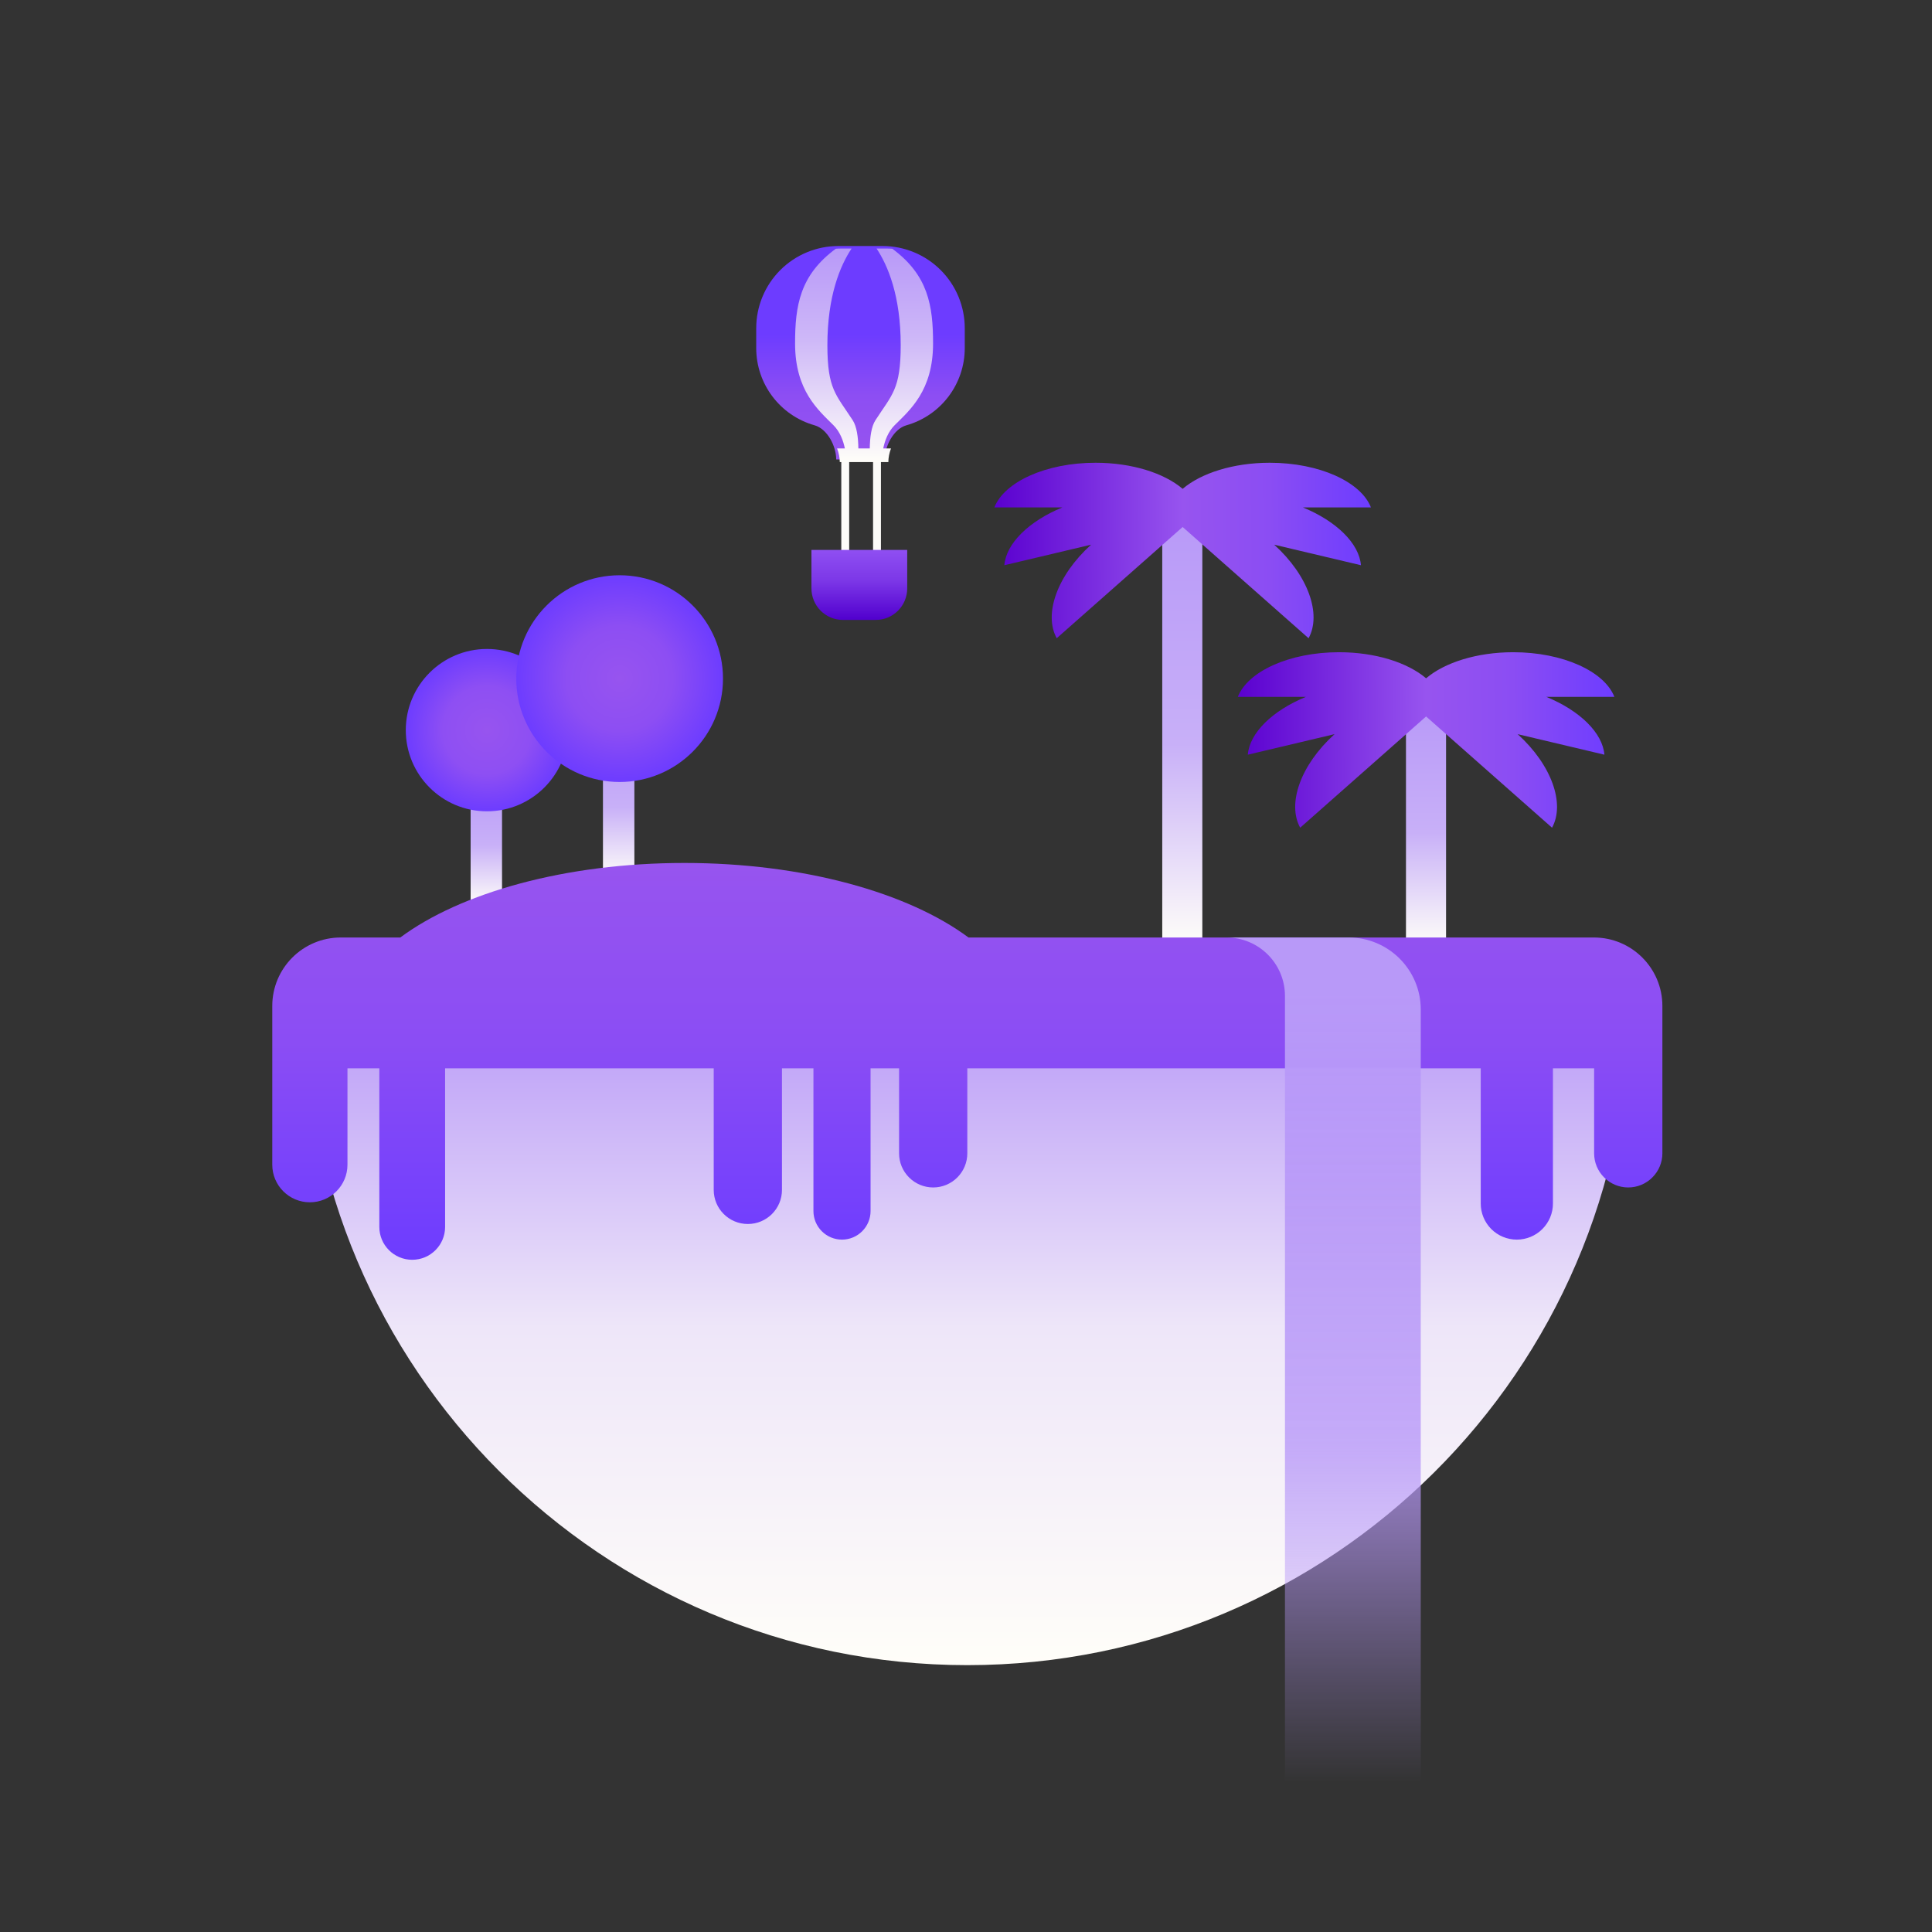 <?xml version="1.0" encoding="UTF-8" standalone="no"?>
<!DOCTYPE svg PUBLIC "-//W3C//DTD SVG 1.1//EN" "http://www.w3.org/Graphics/SVG/1.1/DTD/svg11.dtd">
<svg width="100%" height="100%" viewBox="0 0 512 512" version="1.1" xmlns="http://www.w3.org/2000/svg" xmlns:xlink="http://www.w3.org/1999/xlink" xml:space="preserve" xmlns:serif="http://www.serif.com/" style="fill-rule:evenodd;clip-rule:evenodd;stroke-linejoin:round;stroke-miterlimit:2;">
    <rect x="0" y="0" width="512" height="512" fill="#333333" stroke="none"/>
    <g transform="matrix(-2.223,0,0,1.011,1337.21,-1111.39)">
        <rect x="541.685" y="1302.79" width="3.744" height="33.815" style="fill:url(#_Linear1);"/>
    </g>
    <g transform="matrix(-3.564,0,0,3.564,1327.42,-4501.72)">
        <circle cx="336.243" cy="1317.4" r="6.036" style="fill:url(#_Radial2);"/>
    </g>
    <g transform="matrix(-2.837,0,0,3.374,1855.39,-4258.88)">
        <rect x="541.685" y="1302.79" width="3.744" height="33.815" style="fill:url(#_Linear3);"/>
    </g>
    <g transform="matrix(-2.837,0,0,1.889,1919.98,-2274.14)">
        <rect x="541.685" y="1302.79" width="3.744" height="33.815" style="fill:url(#_Linear4);"/>
    </g>
    <g transform="matrix(-2.223,0,0,1.209,1372.28,-1382.92)">
        <rect x="541.685" y="1302.79" width="3.744" height="33.815" style="fill:url(#_Linear5);"/>
    </g>
    <g transform="matrix(-0.558,0,0,0.865,527.301,-1007.93)">
        <rect x="541.685" y="1302.79" width="3.744" height="33.815" style="fill:rgb(253,252,249);"/>
    </g>
    <g transform="matrix(-0.558,0,0,0.865,535.718,-1007.93)">
        <rect x="541.685" y="1302.79" width="3.744" height="33.815" style="fill:rgb(253,252,249);"/>
    </g>
    <g transform="matrix(1.399,0,0,1.399,-1005.99,-1455.54)">
        <path d="M1027.75,1231.2C1027.32,1300.07 971.278,1355.84 902.314,1355.84C833.081,1355.84 776.872,1299.63 776.872,1230.39L1027.76,1230.39L1027.75,1231.2Z" style="fill:url(#_Linear6);"/>
    </g>
    <g transform="matrix(1.399,0,0,1.399,-1009.31,-1470.56)">
        <path d="M945.477,1143.75C948.964,1140.78 955.055,1138.81 961.981,1138.81C971.387,1138.81 979.254,1142.44 981.145,1147.27L968.259,1147.27C974.64,1149.89 978.922,1154.12 979.252,1158.22L962.82,1154.33C969.277,1160.17 971.83,1167.51 969.332,1172.05L945.477,1150.98L921.623,1172.05C919.125,1167.51 921.678,1160.17 928.135,1154.33L911.703,1158.22C912.033,1154.12 916.315,1149.89 922.696,1147.27L909.81,1147.27C911.701,1142.44 919.568,1138.81 928.974,1138.81C935.9,1138.81 941.991,1140.78 945.477,1143.75Z" style="fill:url(#_Linear7);"/>
    </g>
    <g transform="matrix(-4.538,0,0,4.538,1690.08,-5798.52)">
        <circle cx="336.243" cy="1317.4" r="6.036" style="fill:url(#_Radial8);"/>
    </g>
    <g transform="matrix(0.325,0,0,0.325,-737.687,-680.611)">
        <path d="M3056.49,2378.03L3056.49,2361.8C3056.49,2344.03 3049.43,2326.99 3036.86,2314.42C3024.29,2301.85 3007.24,2294.79 2989.47,2294.79L2953.45,2294.79C2935.68,2294.79 2918.63,2301.85 2906.06,2314.42C2893.5,2326.99 2886.44,2344.03 2886.44,2361.8L2886.44,2378.03C2886.44,2407.29 2905.86,2433 2934.01,2440.98C2934.02,2440.98 2934.02,2440.98 2934.02,2440.98C2944.46,2443.95 2951.67,2457.96 2951.67,2468.82C2951.67,2471.46 2951.67,2468.82 2951.67,2468.82L2991.25,2468.82C2991.25,2468.82 2991.25,2471.46 2991.25,2468.82C2991.25,2457.96 2998.46,2443.95 3008.91,2440.98C3008.91,2440.98 3008.91,2440.98 3008.91,2440.98C3037.06,2433 3056.49,2407.29 3056.49,2378.03Z" style="fill:url(#_Linear9);"/>
    </g>
    <g transform="matrix(1.399,0,0,1.399,-2063.26,-1470.56)">
        <path d="M1633.89,1138.66C1633.88,1137.85 1633.71,1136.95 1633.38,1136.1L1634.85,1136.1C1634.55,1134.61 1633.93,1132.94 1632.69,1131.7C1629.81,1128.82 1625.42,1125.15 1625.42,1116.21C1625.42,1109.05 1626.33,1103.28 1633.13,1098.27C1633.52,1098.24 1633.91,1098.23 1634.3,1098.23L1636.12,1098.23C1633.98,1101.46 1631.54,1107.19 1631.54,1116.55C1631.54,1124.9 1633.19,1125.9 1636.34,1130.76C1637.1,1131.94 1637.38,1133.92 1637.41,1136.1L1639.57,1136.1C1639.6,1133.92 1639.88,1131.94 1640.64,1130.76C1643.78,1125.9 1645.43,1124.9 1645.43,1116.55C1645.43,1107.19 1643,1101.46 1640.86,1098.23L1642.67,1098.23C1643.06,1098.23 1643.45,1098.24 1643.84,1098.27C1650.64,1103.28 1651.56,1109.05 1651.56,1116.21C1651.56,1125.15 1647.17,1128.82 1644.28,1131.7C1643.04,1132.94 1642.42,1134.61 1642.12,1136.1L1643.59,1136.1C1643.27,1136.96 1643.09,1137.86 1643.09,1138.68L1633.89,1138.68L1633.89,1138.66Z" style="fill:url(#_Linear10);"/>
    </g>
    <g transform="matrix(0.083,0,0,0.072,109.606,-23.794)">
        <path d="M1576.06,2354.51L1270.32,2354.51C1270.32,2354.51 1270.32,2427.83 1270.32,2496.25C1270.32,2527 1280.86,2556.49 1299.62,2578.23C1318.37,2599.97 1343.81,2612.19 1370.34,2612.19C1404.26,2612.19 1442.13,2612.19 1476.04,2612.19C1502.57,2612.19 1528.01,2599.97 1546.77,2578.23C1565.53,2556.49 1576.06,2527 1576.06,2496.25C1576.06,2427.83 1576.06,2354.51 1576.06,2354.51Z" style="fill:url(#_Linear11);"/>
    </g>
    <g transform="matrix(1.399,0,0,1.399,-1005.99,-1470.56)">
        <path d="M794.903,1228.74C806.328,1220.25 826.173,1214.62 848.722,1214.62C871.27,1214.62 891.115,1220.25 902.54,1228.74L1021.01,1228.74C1028.17,1228.74 1033.98,1234.55 1033.98,1241.71L1033.98,1269.63C1033.98,1271.34 1033.3,1272.98 1032.08,1274.19C1030.87,1275.41 1029.23,1276.09 1027.51,1276.09L1027.51,1276.09C1025.8,1276.09 1024.15,1275.41 1022.94,1274.19C1021.73,1272.98 1021.05,1271.34 1021.05,1269.63L1021.05,1253.52L1013.25,1253.52L1013.25,1279.13C1013.25,1280.95 1012.53,1282.68 1011.24,1283.97C1009.96,1285.25 1008.22,1285.97 1006.41,1285.97C1006.41,1285.97 1006.41,1285.97 1006.41,1285.97C1004.59,1285.97 1002.86,1285.25 1001.57,1283.97C1000.29,1282.68 999.571,1280.95 999.571,1279.13L999.571,1253.52L902.314,1253.52L902.314,1269.63C902.314,1271.34 901.634,1272.98 900.422,1274.19C899.21,1275.41 897.566,1276.09 895.852,1276.09L895.849,1276.09C894.135,1276.09 892.492,1275.41 891.28,1274.19C890.068,1272.98 889.387,1271.34 889.387,1269.63L889.387,1253.52L883.988,1253.52L883.988,1280.56C883.988,1281.99 883.418,1283.37 882.404,1284.38C881.389,1285.4 880.013,1285.97 878.578,1285.97C878.577,1285.97 878.577,1285.97 878.576,1285.97C877.142,1285.97 875.765,1285.4 874.751,1284.38C873.736,1283.37 873.166,1281.99 873.166,1280.56L873.166,1253.52L867.205,1253.52L867.205,1276.55C867.205,1280.12 864.312,1283.01 860.743,1283.01C860.742,1283.01 860.741,1283.01 860.739,1283.01C857.171,1283.01 854.277,1280.12 854.277,1276.55L854.277,1253.52L803.393,1253.52L803.393,1283.56C803.393,1287 800.604,1289.79 797.163,1289.79C797.163,1289.79 797.163,1289.79 797.163,1289.79C793.722,1289.79 790.933,1287 790.933,1283.56L790.933,1253.52L784.898,1253.52L784.898,1271.78C784.898,1275.71 781.71,1278.9 777.776,1278.9C777.776,1278.9 777.775,1278.9 777.775,1278.9C773.841,1278.9 770.653,1275.71 770.653,1271.78L770.653,1241.71C770.653,1234.55 776.459,1228.74 783.622,1228.74L794.903,1228.74Z" style="fill:url(#_Linear12);"/>
    </g>
    <g transform="matrix(-1.399,0,0,1.399,1476.61,-1472.87)">
        <path d="M786.343,1390.13L786.343,1244.04C786.343,1236.51 792.454,1230.39 799.993,1230.39C810.462,1230.39 823.133,1230.39 823.133,1230.39L823.131,1230.39C817.02,1230.39 812.067,1235.35 812.067,1241.46L812.067,1390.13L786.343,1390.13Z" style="fill:url(#_Linear13);"/>
    </g>
    <g transform="matrix(1.399,0,0,1.399,-944.79,-1420.35)">
        <path d="M945.477,1143.75C948.964,1140.78 955.055,1138.81 961.981,1138.81C971.387,1138.81 979.254,1142.44 981.145,1147.27L968.259,1147.27C974.64,1149.89 978.922,1154.12 979.252,1158.22L962.82,1154.33C969.277,1160.17 971.83,1167.51 969.332,1172.05L945.477,1150.98L921.623,1172.05C919.125,1167.51 921.678,1160.17 928.135,1154.33L911.703,1158.22C912.033,1154.12 916.315,1149.89 922.696,1147.27L909.81,1147.27C911.701,1142.44 919.568,1138.81 928.974,1138.81C935.9,1138.81 941.991,1140.78 945.477,1143.75Z" style="fill:url(#_Linear14);"/>
    </g>
    <defs>
        <linearGradient id="_Linear1" x1="0" y1="0" x2="1" y2="0" gradientUnits="userSpaceOnUse" gradientTransform="matrix(2.20758e-13,-33.815,-40.212,-1.85642e-13,543.557,1336.61)"><stop offset="0" style="stop-color:rgb(255,254,249);stop-opacity:1"/><stop offset="0.47" style="stop-color:rgb(200,176,248);stop-opacity:1"/><stop offset="1" style="stop-color:rgb(184,153,248);stop-opacity:1"/></linearGradient>
        <radialGradient id="_Radial2" cx="0" cy="0" r="1" gradientUnits="userSpaceOnUse" gradientTransform="matrix(-3.69615e-16,-6.036,-6.036,3.69615e-16,336.243,1317.4)"><stop offset="0" style="stop-color:rgb(151,84,239);stop-opacity:1"/><stop offset="0.54" style="stop-color:rgb(142,79,243);stop-opacity:1"/><stop offset="1" style="stop-color:rgb(109,60,255);stop-opacity:1"/></radialGradient>
        <linearGradient id="_Linear3" x1="0" y1="0" x2="1" y2="0" gradientUnits="userSpaceOnUse" gradientTransform="matrix(2.20758e-13,-33.815,-40.212,-1.85642e-13,543.557,1336.61)"><stop offset="0" style="stop-color:rgb(255,254,249);stop-opacity:1"/><stop offset="0.47" style="stop-color:rgb(200,176,248);stop-opacity:1"/><stop offset="1" style="stop-color:rgb(184,153,248);stop-opacity:1"/></linearGradient>
        <linearGradient id="_Linear4" x1="0" y1="0" x2="1" y2="0" gradientUnits="userSpaceOnUse" gradientTransform="matrix(2.20758e-13,-33.815,-40.212,-1.85642e-13,543.557,1336.61)"><stop offset="0" style="stop-color:rgb(255,254,249);stop-opacity:1"/><stop offset="0.47" style="stop-color:rgb(200,176,248);stop-opacity:1"/><stop offset="1" style="stop-color:rgb(184,153,248);stop-opacity:1"/></linearGradient>
        <linearGradient id="_Linear5" x1="0" y1="0" x2="1" y2="0" gradientUnits="userSpaceOnUse" gradientTransform="matrix(2.20758e-13,-33.815,-40.212,-1.85642e-13,543.557,1336.61)"><stop offset="0" style="stop-color:rgb(255,254,249);stop-opacity:1"/><stop offset="0.47" style="stop-color:rgb(200,176,248);stop-opacity:1"/><stop offset="1" style="stop-color:rgb(184,153,248);stop-opacity:1"/></linearGradient>
        <linearGradient id="_Linear6" x1="0" y1="0" x2="1" y2="0" gradientUnits="userSpaceOnUse" gradientTransform="matrix(0.501,-125.442,125.442,0.501,902.314,1355.84)"><stop offset="0" style="stop-color:rgb(255,254,249);stop-opacity:1"/><stop offset="0.51" style="stop-color:rgb(238,230,249);stop-opacity:1"/><stop offset="1" style="stop-color:rgb(184,153,248);stop-opacity:1"/></linearGradient>
        <linearGradient id="_Linear7" x1="0" y1="0" x2="1" y2="0" gradientUnits="userSpaceOnUse" gradientTransform="matrix(-71.335,0.719,-0.719,-71.335,981.145,1151.84)"><stop offset="0" style="stop-color:rgb(109,60,255);stop-opacity:1"/><stop offset="0.27" style="stop-color:rgb(139,77,243);stop-opacity:1"/><stop offset="0.5" style="stop-color:rgb(151,84,239);stop-opacity:1"/><stop offset="1" style="stop-color:rgb(90,0,207);stop-opacity:1"/></linearGradient>
        <radialGradient id="_Radial8" cx="0" cy="0" r="1" gradientUnits="userSpaceOnUse" gradientTransform="matrix(-3.69615e-16,-6.036,-6.036,3.69615e-16,336.243,1317.4)"><stop offset="0" style="stop-color:rgb(151,84,239);stop-opacity:1"/><stop offset="0.51" style="stop-color:rgb(141,78,243);stop-opacity:1"/><stop offset="1" style="stop-color:rgb(109,60,255);stop-opacity:1"/></radialGradient>
        <linearGradient id="_Linear9" x1="0" y1="0" x2="1" y2="0" gradientUnits="userSpaceOnUse" gradientTransform="matrix(6.22898e-15,-101.727,101.727,6.22898e-15,2971.46,2468.82)"><stop offset="0" style="stop-color:rgb(151,84,239);stop-opacity:1"/><stop offset="0.51" style="stop-color:rgb(141,78,243);stop-opacity:1"/><stop offset="1" style="stop-color:rgb(109,60,255);stop-opacity:1"/></linearGradient>
        <linearGradient id="_Linear10" x1="0" y1="0" x2="1" y2="0" gradientUnits="userSpaceOnUse" gradientTransform="matrix(-2.31068e-13,40.454,-40.454,-2.31068e-13,1638.49,1098.23)"><stop offset="0" style="stop-color:rgb(184,153,248);stop-opacity:1"/><stop offset="0.43" style="stop-color:rgb(206,184,248);stop-opacity:1"/><stop offset="1" style="stop-color:rgb(255,254,249);stop-opacity:1"/></linearGradient>
        <linearGradient id="_Linear11" x1="0" y1="0" x2="1" y2="0" gradientUnits="userSpaceOnUse" gradientTransform="matrix(-4.73342e-14,257.675,-222.303,-4.08364e-14,1423.19,2354.51)"><stop offset="0" style="stop-color:rgb(143,79,242);stop-opacity:1"/><stop offset="0.44" style="stop-color:rgb(124,55,231);stop-opacity:1"/><stop offset="1" style="stop-color:rgb(81,0,206);stop-opacity:1"/></linearGradient>
        <linearGradient id="_Linear12" x1="0" y1="0" x2="1" y2="0" gradientUnits="userSpaceOnUse" gradientTransform="matrix(8.1834e-12,-75.171,75.171,8.1834e-12,902.314,1289.79)"><stop offset="0" style="stop-color:rgb(109,60,255);stop-opacity:1"/><stop offset="0.55" style="stop-color:rgb(139,77,244);stop-opacity:1"/><stop offset="1" style="stop-color:rgb(151,84,239);stop-opacity:1"/></linearGradient>
        <linearGradient id="_Linear13" x1="0" y1="0" x2="1" y2="0" gradientUnits="userSpaceOnUse" gradientTransform="matrix(8.61718e-15,149,-140.729,9.12359e-15,799.919,1241.13)"><stop offset="0" style="stop-color:rgb(184,153,248);stop-opacity:1"/><stop offset="0.57" style="stop-color:rgb(184,153,248);stop-opacity:0.8"/><stop offset="0.79" style="stop-color:rgb(184,153,248);stop-opacity:0.39"/><stop offset="1" style="stop-color:rgb(184,153,248);stop-opacity:0"/></linearGradient>
        <linearGradient id="_Linear14" x1="0" y1="0" x2="1" y2="0" gradientUnits="userSpaceOnUse" gradientTransform="matrix(-71.335,0.719,-0.719,-71.335,981.145,1151.84)"><stop offset="0" style="stop-color:rgb(109,60,255);stop-opacity:1"/><stop offset="0.27" style="stop-color:rgb(139,77,243);stop-opacity:1"/><stop offset="0.5" style="stop-color:rgb(151,84,239);stop-opacity:1"/><stop offset="1" style="stop-color:rgb(90,0,207);stop-opacity:1"/></linearGradient>
    </defs>
</svg>
